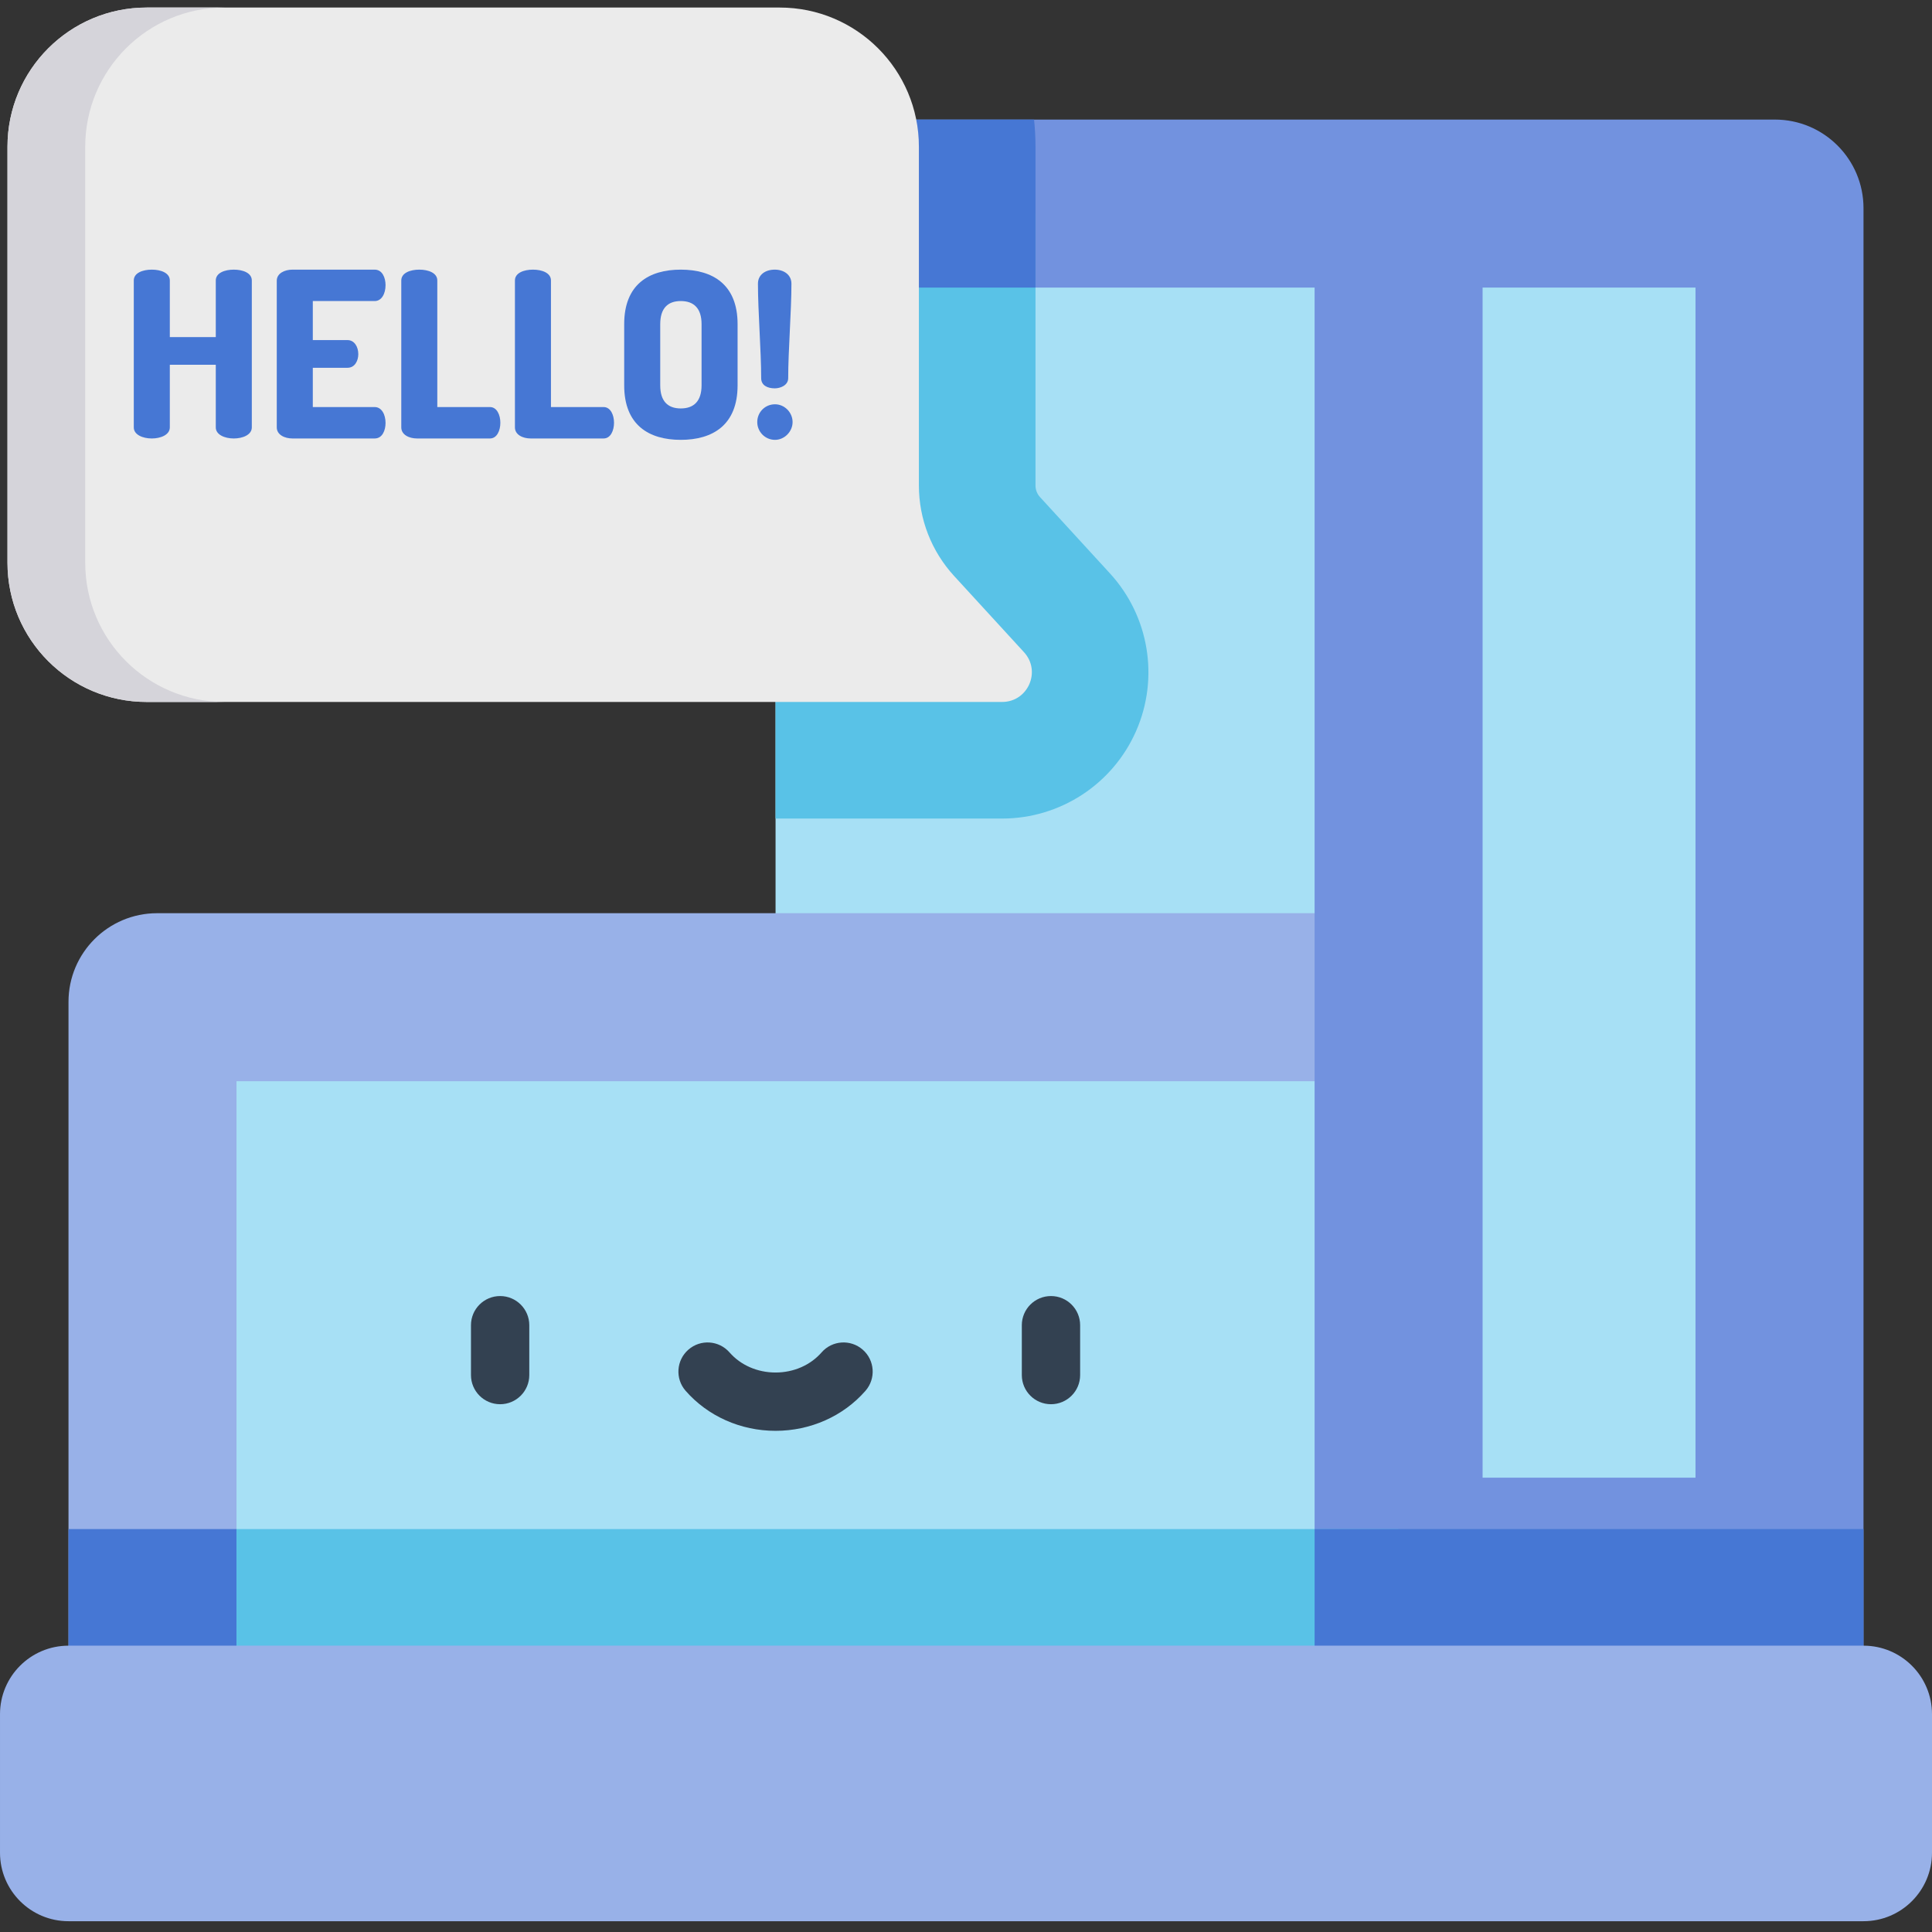 <svg height="512pt" viewBox="0 -2 512 512" width="512pt" xmlns="http://www.w3.org/2000/svg"><rect x="0" y="-2" width="512" height="512" fill="#333333" stroke="none"/><path d="m205.531 54.492h165.113v205.234h-165.113zm0 0" fill="#a7e0f5"/><path d="m41.641 240.008c-12.969 0-23.488 10.52-23.488 23.488v192.887h352.492v-216.375zm0 0" fill="#98b1e8"/><path d="m370.645 403.219h-352.492v53.164h352.492zm0 0" fill="#4677d4"/><path d="m62.676 284.531h307.969v171.852h-307.969zm0 0" fill="#a7e0f5"/><path d="m470.359 29.688h-300.062v44.523h178.086v380.516h145.465v-401.551c0-12.973-10.52-23.488-23.488-23.488zm0 0" fill="#7292df"/><path d="m132.539 370.133c-4.27 0-7.727-3.461-7.727-7.727v-13.211c0-4.266 3.457-7.727 7.727-7.727 4.266 0 7.727 3.461 7.727 7.727v13.211c0 4.266-3.461 7.727-7.727 7.727zm0 0" fill="#334151"/><path d="m278.52 370.133c-4.27 0-7.727-3.461-7.727-7.727v-13.211c0-4.266 3.457-7.727 7.727-7.727s7.727 3.461 7.727 7.727v13.211c0 4.266-3.457 7.727-7.727 7.727zm0 0" fill="#334151"/><path d="m205.531 377.184c-9.25 0-17.938-3.867-23.836-10.609-2.809-3.215-2.48-8.098.734-10.902 3.211-2.809 8.094-2.484 10.902.73 2.961 3.387 7.406 5.328 12.199 5.328 4.789 0 9.234-1.941 12.195-5.328 2.809-3.215 7.691-3.539 10.902-.73 3.215 2.805 3.543 7.688.734 10.902-5.895 6.742-14.582 10.609-23.832 10.609zm0 0" fill="#334151"/><path d="m62.676 403.219h307.969v53.164h-307.969zm0 0" fill="#59c2e7"/><path d="m392.902 74.211h56.422v315.391h-56.422zm0 0" fill="#a7e0f5"/><path d="m205.531 54.492v160.434h60.047c15.367 0 29.297-9.09 35.484-23.156 6.191-14.07 3.477-30.48-6.91-41.809l-18.539-20.227c-.77-.836-1.195-1.926-1.195-3.062v-72.18zm0 0" fill="#59c2e7"/><path d="m274.035 29.688h-103.738v44.523h104.121v-37.324c0-2.434-.133-4.832-.383-7.199zm0 0" fill="#4677d4"/><path d="m271.375 170.844-18.543-20.223c-5.992-6.535-9.316-15.082-9.316-23.949v-89.785c0-20.371-16.516-36.887-36.887-36.887h-167.758c-20.371 0-36.887 16.516-36.887 36.887v110.25c0 20.371 16.512 36.887 36.887 36.887h226.707c6.844 0 10.418-8.133 5.797-13.18zm0 0" fill="#ebebeb"/><path d="m22.586 147.137v-110.25c0-20.371 16.516-36.887 36.887-36.887h-20.602c-20.371 0-36.887 16.516-36.887 36.887v110.25c0 20.371 16.512 36.887 36.887 36.887h20.602c-20.371 0-36.887-16.516-36.887-36.887zm0 0" fill="#d5d4da"/><g fill="#4677d4"><path d="m57.184 94.672h-12.18v16.59c0 1.957-2.387 2.938-4.773 2.938-2.391 0-4.777-.98-4.777-2.938v-38.93c0-2.02 2.387-2.875 4.777-2.875 2.387 0 4.773.855 4.773 2.875v14.996h12.18v-14.996c0-2.02 2.387-2.875 4.773-2.875 2.391 0 4.777.855 4.777 2.875v38.93c0 1.957-2.387 2.938-4.777 2.938-2.387 0-4.773-.98-4.773-2.938zm0 0"/><path d="m82.898 88.125h9.18c1.836 0 2.875 1.773 2.875 3.734 0 1.652-.855 3.609-2.875 3.609h-9.18v10.406h16.402c1.836 0 2.875 1.961 2.875 4.223 0 1.961-.855 4.102-2.875 4.102h-21.789c-2.082 0-4.164-.977-4.164-2.938v-38.867c0-1.961 2.082-2.938 4.164-2.938h21.789c2.02 0 2.875 2.141 2.875 4.102 0 2.262-1.039 4.223-2.875 4.223h-16.402zm0 0"/><path d="m110.504 114.199c-2.078 0-4.16-.98-4.16-2.938v-38.93c0-2.02 2.387-2.875 4.773-2.875 2.387 0 4.773.855 4.773 2.875v33.543h13.957c1.836 0 2.754 2.082 2.754 4.164 0 2.082-.918 4.16-2.754 4.16zm0 0"/><path d="m140.625 114.199c-2.082 0-4.164-.98-4.164-2.938v-38.93c0-2.02 2.387-2.875 4.777-2.875 2.387 0 4.773.855 4.773 2.875v33.543h13.953c1.84 0 2.758 2.082 2.758 4.164 0 2.082-.918 4.16-2.758 4.16zm0 0"/><path d="m165.418 100.121v-16.219c0-10.531 6.551-14.445 14.996-14.445 8.445 0 15.055 3.918 15.055 14.445v16.219c0 10.527-6.609 14.445-15.055 14.445-8.445 0-14.996-3.918-14.996-14.445zm20.504-16.219c0-4.227-2.078-6.121-5.508-6.121-3.426 0-5.445 1.895-5.445 6.121v16.219c0 4.223 2.02 6.121 5.445 6.121 3.43 0 5.508-1.898 5.508-6.121zm0 0"/><path d="m210.043 109.855c0 2.508-2.141 4.711-4.652 4.711-2.691 0-4.711-2.203-4.711-4.711 0-2.574 2.02-4.715 4.711-4.715 2.512 0 4.652 2.141 4.652 4.715zm-1.164-11.633c0 1.898-2.078 2.695-3.547 2.695-1.961 0-3.613-.797-3.613-2.695 0-7.281-.855-17.75-.855-25.035 0-2.387 1.957-3.73 4.469-3.73 2.387 0 4.406 1.344 4.406 3.73 0 7.285-.859 17.754-.859 25.035zm0 0"/><path d="m493.848 403.219h-145.465v51.508h145.465zm0 0"/></g><path d="m493.848 434.121h-475.695c-10.023 0-18.152 8.129-18.152 18.156v36.711c0 10.023 8.129 18.152 18.152 18.152h475.695c10.023 0 18.152-8.129 18.152-18.152v-36.711c0-10.027-8.129-18.156-18.152-18.156zm0 0" fill="#98b1e8"/></svg>